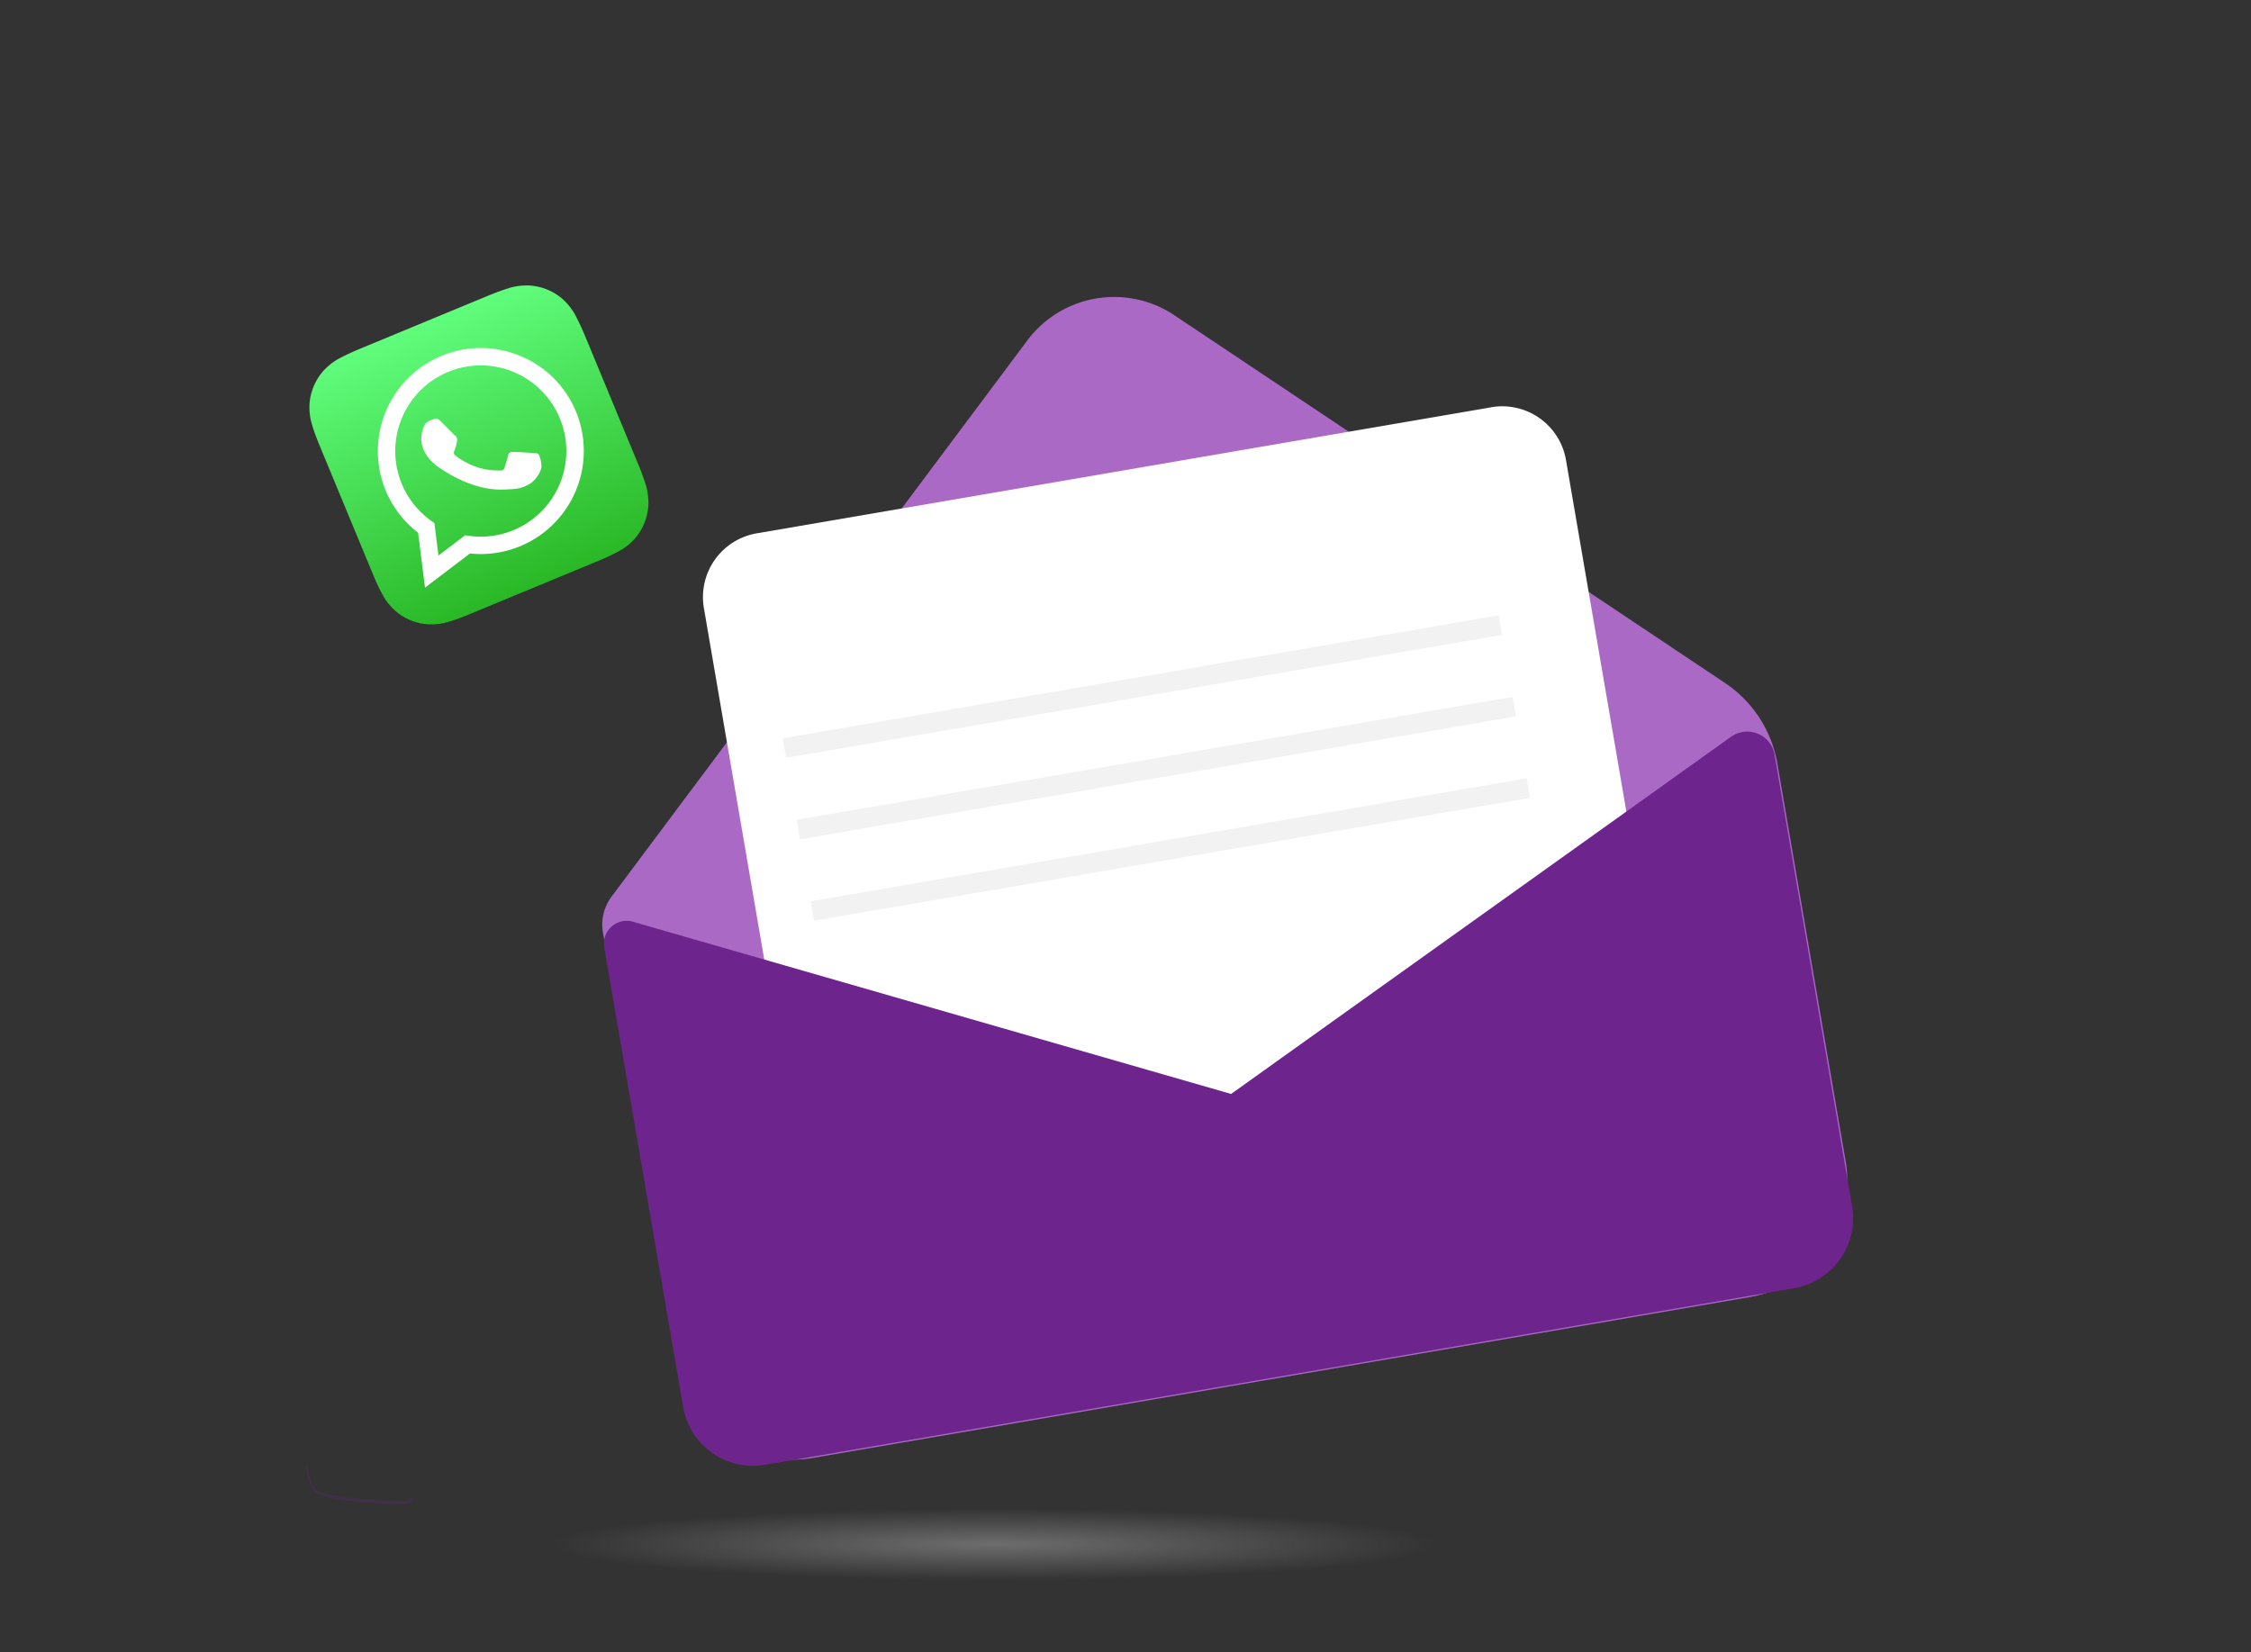 <svg width="94" height="69" fill="none" xmlns="http://www.w3.org/2000/svg"><rect width="100%" height="100%" fill="#333333" stroke="none"/><path d="m73.065 54.173-39.137 6.72a4.908 4.908 0 0 1-5.67-4.011l-3.08-17.938a1.945 1.945 0 0 1 .359-1.495L42.899 14.22a4.528 4.528 0 0 1 6.142-1.054l22.992 15.357a5.087 5.087 0 0 1 2.189 3.37l2.85 16.607a4.916 4.916 0 0 1-2.219 4.986 4.908 4.908 0 0 1-1.788.686z" fill="#AB69C6"/><path d="M62.277 17.01 31.6 22.275a2.702 2.702 0 0 0-2.206 3.12l5.27 30.69a2.702 2.702 0 0 0 3.12 2.207l30.675-5.267a2.702 2.702 0 0 0 2.206-3.12l-5.27-30.69a2.702 2.702 0 0 0-3.12-2.207z" fill="#fff"/><path d="m51.41 45.689-24.98-7.193a.95.95 0 0 0-1.197 1.073l3.294 19.189a2.966 2.966 0 0 0 3.424 2.421l42.971-7.377a2.964 2.964 0 0 0 2.42-3.425l-3.238-18.86a1.159 1.159 0 0 0-1.815-.747L51.41 45.689z" fill="#6E248D"/><path d="m62.584 25.702-29.9 5.133.14.814 29.9-5.133-.14-.814zM63.168 29.105l-29.9 5.133.14.814 29.9-5.133-.14-.814zM63.752 32.507 33.853 37.64l.14.814 29.9-5.133-.14-.814z" fill="#F2F2F2"/><ellipse cx="41.5" cy="64.5" rx="18.5" ry="1.5" fill="url(#a)" fill-opacity=".4"/><path opacity=".2" d="M16.792 62.68c-1.367.012-3.175-.212-3.539-.434-.277-.169-.387-.775-.425-1.055l-.04.002s.077.976.44 1.198c.365.222 2.173.446 3.54.435.394-.003.53-.144.523-.352-.055.126-.206.204-.5.207z" fill="#6E248D"/><g clip-path="url(#b)"><path d="M26.67 19.43c.025.063.077.195.116.298.094.252.206.581.238.74.045.238.064.473.048.683a2.318 2.318 0 0 1-1.07 1.779 6.63 6.63 0 0 1-.687.351c-.1.046-.23.103-.291.128l-5.457 2.26c-.06.026-.192.078-.295.117a6.345 6.345 0 0 1-.74.238 2.559 2.559 0 0 1-.684.048 2.292 2.292 0 0 1-1.328-.551 2.545 2.545 0 0 1-.45-.52 6.297 6.297 0 0 1-.353-.686c-.046-.1-.101-.23-.127-.291l-2.26-5.456c-.025-.06-.078-.193-.117-.296a6.388 6.388 0 0 1-.238-.74 2.616 2.616 0 0 1-.048-.683 2.33 2.33 0 0 1 .55-1.328 2.54 2.54 0 0 1 .52-.451c.133-.09.444-.241.688-.353.1-.046.23-.101.29-.127l5.456-2.26c.062-.025.194-.078.297-.117.252-.093.58-.207.74-.238.237-.046.473-.064.683-.048.246.02.485.078.708.17.223.093.431.22.62.38.16.137.314.318.45.521.089.133.24.444.352.687.046.1.103.23.128.291l2.26 5.455z" fill="url(#c)"/><path d="M21.724 14.865a4.275 4.275 0 0 0-3.293 0 4.306 4.306 0 0 0-2.326 5.618c.29.7.756 1.308 1.354 1.766l.29 2.293 1.876-1.426a4.308 4.308 0 0 0 2.1-.304 4.307 4.307 0 0 0 2.328-5.62 4.273 4.273 0 0 0-2.329-2.327zm-.276 7.275-.002.001a3.574 3.574 0 0 1-1.87.237l-.151-.022-1.114.846-.172-1.357-.13-.092a3.574 3.574 0 0 1-1.233-1.547 3.58 3.58 0 0 1 1.934-4.671 3.563 3.563 0 0 1 2.737 0 3.578 3.578 0 0 1 0 6.606zm.786-3.223c-.12-.008-.707-.047-.812-.04-.104.003-.178.014-.203.14-.026.127-.122.43-.152.52-.03.09-.085.122-.205.114-.121-.008-.484.02-1.002-.162a3.204 3.204 0 0 1-.838-.458c-.099-.075-.07-.151-.041-.22.026-.064.051-.157.077-.236.026-.079.025-.126.03-.207.007-.08-.034-.13-.08-.17-.046-.04-.446-.446-.61-.61-.163-.16-.232-.1-.296-.078-.059.021-.124.048-.19.076a.395.395 0 0 0-.214.233c-.05.137-.207.484-.005.972.203.49.754.813.832.86.077.044 1.143.777 2.317.795.279.003.49-.012.652-.027.27-.022.482-.124.643-.219.178-.107.487-.484.473-.75-.014-.266-.096-.464-.137-.495-.042-.032-.12-.03-.24-.038z" fill="#fff"/></g><defs><radialGradient id="a" cx="0" cy="0" r="1" gradientUnits="userSpaceOnUse" gradientTransform="matrix(0 1.5 -18.5 0 41.5 64.5)"><stop stop-color="#C4C4C4"/><stop offset="1" stop-color="#C4C4C4" stop-opacity="0"/></radialGradient><linearGradient id="c" x1="17.703" y1="13.46" x2="22.296" y2="24.539" gradientUnits="userSpaceOnUse"><stop stop-color="#60FD7C"/><stop offset="1" stop-color="#2AB826"/></linearGradient><clipPath id="b"><path fill="#fff" transform="rotate(-22.517 45.652 -22.664)" d="M0 0h12v12H0z"/></clipPath></defs></svg>